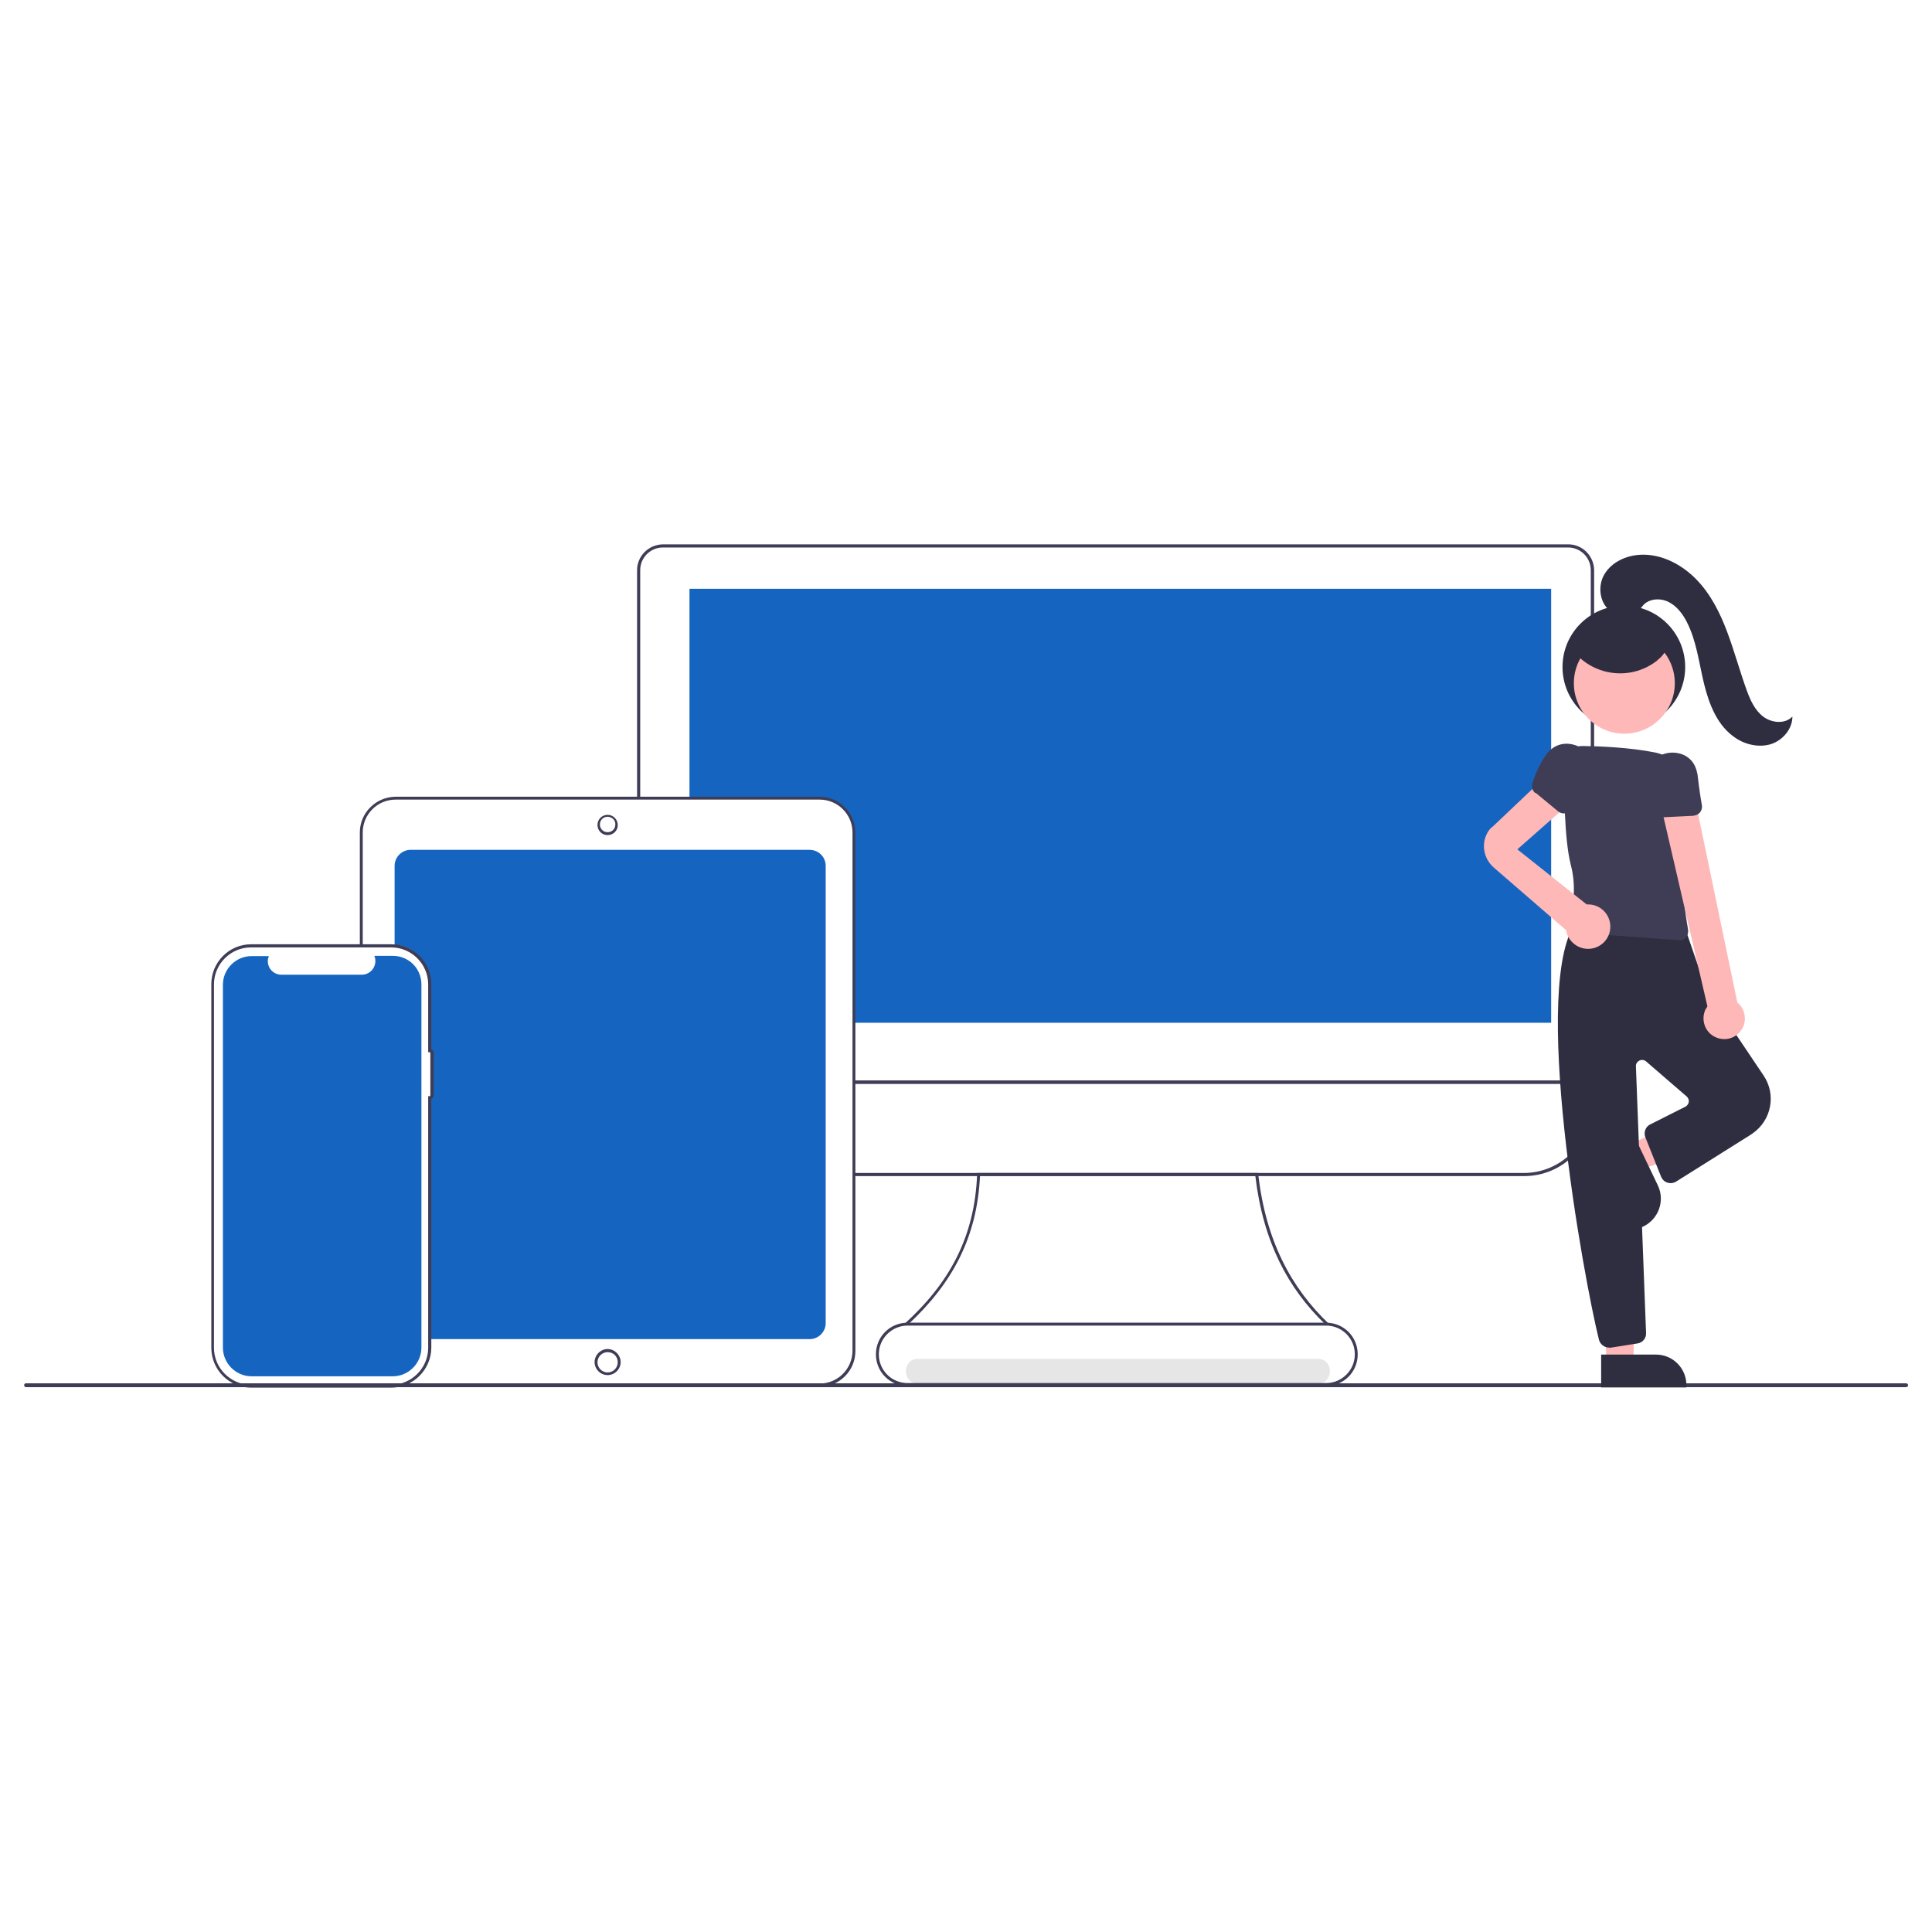 <?xml version="1.0" encoding="utf-8"?>
<!-- Generator: Adobe Illustrator 24.3.0, SVG Export Plug-In . SVG Version: 6.00 Build 0)  -->
<svg version="1.1" id="b849a2f0-74e0-42be-b224-12e88fa50e48"
	 xmlns="http://www.w3.org/2000/svg" xmlns:xlink="http://www.w3.org/1999/xlink" x="0px" y="0px" viewBox="0 0 800 800"
	 style="enable-background:new 0 0 800 800;" xml:space="preserve">
<style type="text/css">
	.st0{fill:#E6E6E6;}
	.st1{fill:#1565C0;}
	.st2{fill:#3F3D56;}
	.st3{fill:#FFB8B8;}
	.st4{fill:#2F2E41;}
</style>
<g>
	<path class="st0" d="M380,572.9h165.8c6.5,0,6.5-10.2,0-10.2H380C373.5,562.7,373.5,572.9,380,572.9z"/>
	<path class="st1" d="M335.2,351.9H170c-3.6,0-6.6,3-6.6,6.6v32.8c8.2,0.2,13.6,7,14.9,15.3v29.8h0.6c0.2,0,0.3,0.2,0.3,0.3v15.9
		c0,0.2-0.2,0.3-0.3,0.3h-0.6v95.7c0,2.1,0,5.9,0,5.9h157c3.6,0,6.6-3,6.6-6.6V358.5C341.9,354.8,338.9,351.9,335.2,351.9z"/>
	<path class="st1" d="M642.3,243.9v179.6h-289v-79.1c0-7.5-6.1-13.6-13.6-13.6h-54.2v-87H642.3z"/>
	<path class="st2" d="M660.1,448.8H353.5v-1.3h305.2V236.1c0-5.2-4.2-9.4-9.4-9.4H274.5c-5.2,0-9.4,4.2-9.4,9.4v94h-1.3v-94
		c0-5.8,4.7-10.6,10.7-10.7h374.9c5.8,0,10.6,4.7,10.7,10.7L660.1,448.8L660.1,448.8z"/>
	<path class="st2" d="M631.1,487H353.5v-1.3H631c15.3,0,27.8-12.5,27.8-27.8v-9.2H353.5v-1.3h306.5v10.4
		C660.1,474,647.1,487,631.1,487z"/>
	<path class="st2" d="M548.7,548.3c-15.4-14.8-25.7-34.2-28.9-61.4h-114c-1.2,25.3-11.3,44.3-29.5,61.3l-1.9,0.1
		c18.8-17,29.2-36.2,30.2-62v-0.6h116.3l0.1,0.6c3.2,27.5,13.6,47,29.4,62L548.7,548.3z"/>
	<path class="st2" d="M339.4,574.2H163.8v-1.3h175.6c7.5,0,13.6-6.1,13.6-13.6V344.7c0-7.5-6.1-13.6-13.6-13.6H163.8
		c-7.5,0-13.6,6.1-13.6,13.6v46.4H149v-46.4c0-8.1,6.6-14.7,14.8-14.8h175.6c8.1,0,14.7,6.6,14.8,14.8v214.7
		C354.2,567.6,347.6,574.2,339.4,574.2z"/>
	<path class="st2" d="M251.6,345.8c-2.4,0-4.2-1.9-4.2-4.2c0-2.4,1.9-4.2,4.2-4.2s4.2,1.9,4.2,4.2
		C255.9,343.8,254,345.8,251.6,345.8z M251.6,338.2c-1.8,0-3.2,1.4-3.2,3.2c0,1.8,1.4,3.2,3.2,3.2s3.2-1.4,3.2-3.2l0,0
		C254.9,339.7,253.4,338.2,251.6,338.2L251.6,338.2z"/>
	<path class="st2" d="M251.6,569.4c-3,0-5.4-2.5-5.4-5.4s2.5-5.4,5.4-5.4s5.4,2.5,5.4,5.4S254.6,569.4,251.6,569.4z M251.6,559.9
		c-2.3,0-4.2,1.9-4.2,4.2s1.9,4.2,4.2,4.2s4.2-1.9,4.2-4.2l0,0C255.8,561.7,254,559.9,251.6,559.9z"/>
	<path class="st2" d="M162.1,574.6h-58.1c-9.1,0-16.5-7.4-16.5-16.5V407.5c0-9.1,7.4-16.5,16.5-16.5h58.1c9.1,0,16.5,7.4,16.5,16.5
		v27c0.6,0.3,1,0.8,1,1.5v17.5c0,0.7-0.4,1.3-1,1.5v103.1C178.5,567.2,171.1,574.5,162.1,574.6z M103.9,392.3
		c-8.4,0-15.3,6.9-15.3,15.3v150.5c0,8.4,6.9,15.3,15.3,15.3h58.1c8.4,0,15.3-6.9,15.3-15.3V453.9h0.6c0.2,0,0.3-0.2,0.3-0.3V436
		c0-0.2-0.2-0.3-0.3-0.3h-0.6v-28.1c0-8.4-6.9-15.3-15.3-15.3L103.9,392.3L103.9,392.3z"/>
	<path class="st1" d="M162.7,395.8H155c1.2,2.9-0.2,6.2-3.1,7.4c-0.7,0.3-1.4,0.4-2.1,0.4h-33.3c-3.1,0-5.6-2.5-5.6-5.6
		c0-0.8,0.2-1.4,0.4-2.1h-7.1c-6.5,0-11.9,5.3-11.9,11.9V558c0,6.5,5.3,11.9,11.9,11.9l0,0h58.4c6.5,0,11.9-5.3,11.9-11.9l0,0l0,0
		V407.6C174.5,401.1,169.3,395.8,162.7,395.8z"/>
	<path class="st2" d="M789.2,574.4H10.8c-0.4,0-0.8-0.3-0.8-0.8s0.3-0.8,0.8-0.8l0,0h778.5c0.4,0,0.8,0.3,0.8,0.8
		S789.6,574.4,789.2,574.4L789.2,574.4z"/>
	<path class="st2" d="M549.1,573.9H375.8c-7.3,0-13.1-5.8-13.1-13.1s5.8-13.1,13.1-13.1h173.3c7.3,0,13.1,5.8,13.1,13.1
		C562.2,568.1,556.4,573.9,549.1,573.9z M375.8,548.9c-6.5,0-11.9,5.3-11.9,11.9s5.3,11.9,11.9,11.9l0,0h173.3
		c6.5,0,11.9-5.3,11.9-11.9s-5.3-11.9-11.9-11.9H375.8z"/>
	<polygon class="st3" points="675,473.9 679.8,484.1 721.3,470.2 714.1,455.2 	"/>
	<path class="st4" d="M679.7,508.2l-15.3-31.9l0,0l12.3-5.9l0,0l9.8,20.5c3,6.3,0.3,13.8-5.9,16.9L679.7,508.2L679.7,508.2z"/>
	<polygon class="st3" points="665.2,564.5 676.4,564.2 676.9,520.4 663.7,521.2 	"/>
	<path class="st4" d="M698.3,574.5h-35.3l0,0v-13.6l0,0h22.7c7,0,12.6,5.7,12.6,12.6V574.5L698.3,574.5z"/>
	<path class="st4" d="M666.2,558c-1.9,0-3.6-1.4-4.1-3.2c-6.2-24.8-29.1-149.4-8.8-173.9l0.2-0.3l0.3-0.1c1.4-0.3,28.2-8.6,44,4.3
		l0.2,0.2l8.7,25.3l23.6,35.1c5.3,7.9,3.2,18.6-4.7,24c-0.2,0.1-0.3,0.2-0.4,0.3L694,489.3c-1.5,0.9-3.5,0.8-4.9-0.3
		c-0.6-0.5-1-1.1-1.3-1.8l-6.5-16.3c-0.8-2,0.1-4.4,2-5.3l14.5-7.3c0.8-0.4,1.4-1.2,1.5-2.1c0.1-0.8-0.3-1.6-0.8-2.1l-16.9-14.6
		c-1.1-0.9-2.6-0.8-3.6,0.3c-0.4,0.5-0.7,1.1-0.6,1.8l4.2,110.4c0.1,2.1-1.4,4-3.6,4.3l-11.4,1.8C666.6,558,666.3,558,666.2,558z"/>
	<path class="st2" d="M695.2,389.3c-0.1,0-0.2,0-0.3,0l-42-3.1c-2.1-0.2-3.6-1.9-3.6-4.1c0-0.3,0.1-0.7,0.2-1
		c2.6-7.5,2.9-15.5,0.9-23.1c-2.7-10.8-2.8-30.9-2.6-41.9c0.1-3.9,3.1-7,7-7.2l0,0h0.8c6.9,0.1,19.4,0.6,29.8,2.7
		c7.1,1.4,12.3,7.7,12.5,15c0.3,10.3,0.3,24.1-0.9,32c-1,6.6,0.8,19.4,2,26.4c0.3,2.1-1.1,4.1-3.1,4.4
		C695.7,389.3,695.4,389.3,695.2,389.3z"/>
	<path class="st3" d="M710.2,429.4c-4.2-2-6-7.1-4-11.4c0.3-0.4,0.5-0.8,0.8-1.3L687.6,333h14.7l17.1,82.1c3.6,3,4.2,8.4,1.2,12
		C718,430.3,713.8,431.1,710.2,429.4z"/>
	<path class="st3" d="M618.3,342.1l23.2-22l8.7,12.3l-21.9,19.3l28.7,22.8c0.2,0,0.4,0,0.6,0c5.1,0,9.2,4.1,9.2,9.2
		s-4.1,9.2-9.2,9.2c-4.6,0-8.5-3.4-9.2-8l-0.1,0.1l-29.9-25.9c-4.7-4.2-5.3-11.4-1.2-16.1C617.7,342.6,617.9,342.4,618.3,342.1z"/>
	<path class="st2" d="M689.1,338.4c-1.4,0-2.8-0.8-3.5-2.2c-1.9-3.9-3.1-8.1-3.8-12.4c-1-7,3.8-11.1,8.8-12c4.8-0.8,10.7,1.3,12.1,8
		c0.1,0.6,0.3,1.1,0.3,1.7c0.6,5.1,1.2,9.1,1.7,11.8c0.4,2-0.9,4.1-3.1,4.4c-0.2,0-0.3,0.1-0.5,0.1L689.1,338.4
		C689.2,338.4,689.2,338.4,689.1,338.4z"/>
	<circle class="st4" cx="672.4" cy="276.2" r="25.4"/>
	<circle class="st3" cx="672.6" cy="282.9" r="20.9"/>
	<path class="st2" d="M635.6,328.3c-1.1-1-1.5-2.5-1.1-3.9c1.3-4.2,3.1-8.1,5.6-11.7c4-5.8,10.3-5.6,14.7-3c4.2,2.6,7,8.1,3.6,14.1
		c-0.3,0.5-0.6,1-0.9,1.4c-3,4.2-5.3,7.5-6.7,9.8c-1.1,1.8-3.5,2.4-5.3,1.2c-0.2-0.1-0.3-0.2-0.4-0.3l-9.2-7.6
		C635.7,328.4,635.7,328.3,635.6,328.3z"/>
	<path class="st4" d="M667.5,253.5c-5.1-3.1-6.2-10.7-3.1-15.8c3.1-5.1,9.2-7.8,15.2-8c8.5-0.3,16.7,4,22.7,10.1
		c6,6.1,9.9,13.9,12.9,21.9s5.2,16.2,8.1,24.2c1.5,4.1,3.4,8.3,6.9,10.9c3.5,2.6,9,3.1,12-0.1c0,5.2-4,9.8-8.8,11.4
		c-4.8,1.5-10.4,0.4-14.7-2.5c-7.5-4.9-11-13.9-13.1-22.5s-3.1-17.8-7.2-25.7c-1.7-3.3-4.1-6.4-7.4-8.1c-3.3-1.7-7.7-1.5-10.3,1
		c-1.2,1.2-2,2.8-3.4,3.8c-1.8,1.1-4,1.4-5.9,0.6c-1.9-0.8-3.7-1.8-5.4-3.1"/>
	<path class="st4" d="M650.9,268.8c8.2,11,23.8,13.3,34.8,5.1c0.3-0.3,0.6-0.4,0.8-0.7c2-1.6,3.9-3.9,3.8-6.5
		c-0.2-2.6-2.3-4.7-4.5-6.3c-5.8-3.8-12.9-5.4-19.8-4.6c-4,0.5-8,1.9-10.8,4.8c-2.8,2.9-4.2,7.3-2.8,11"/>
</g>
</svg>
